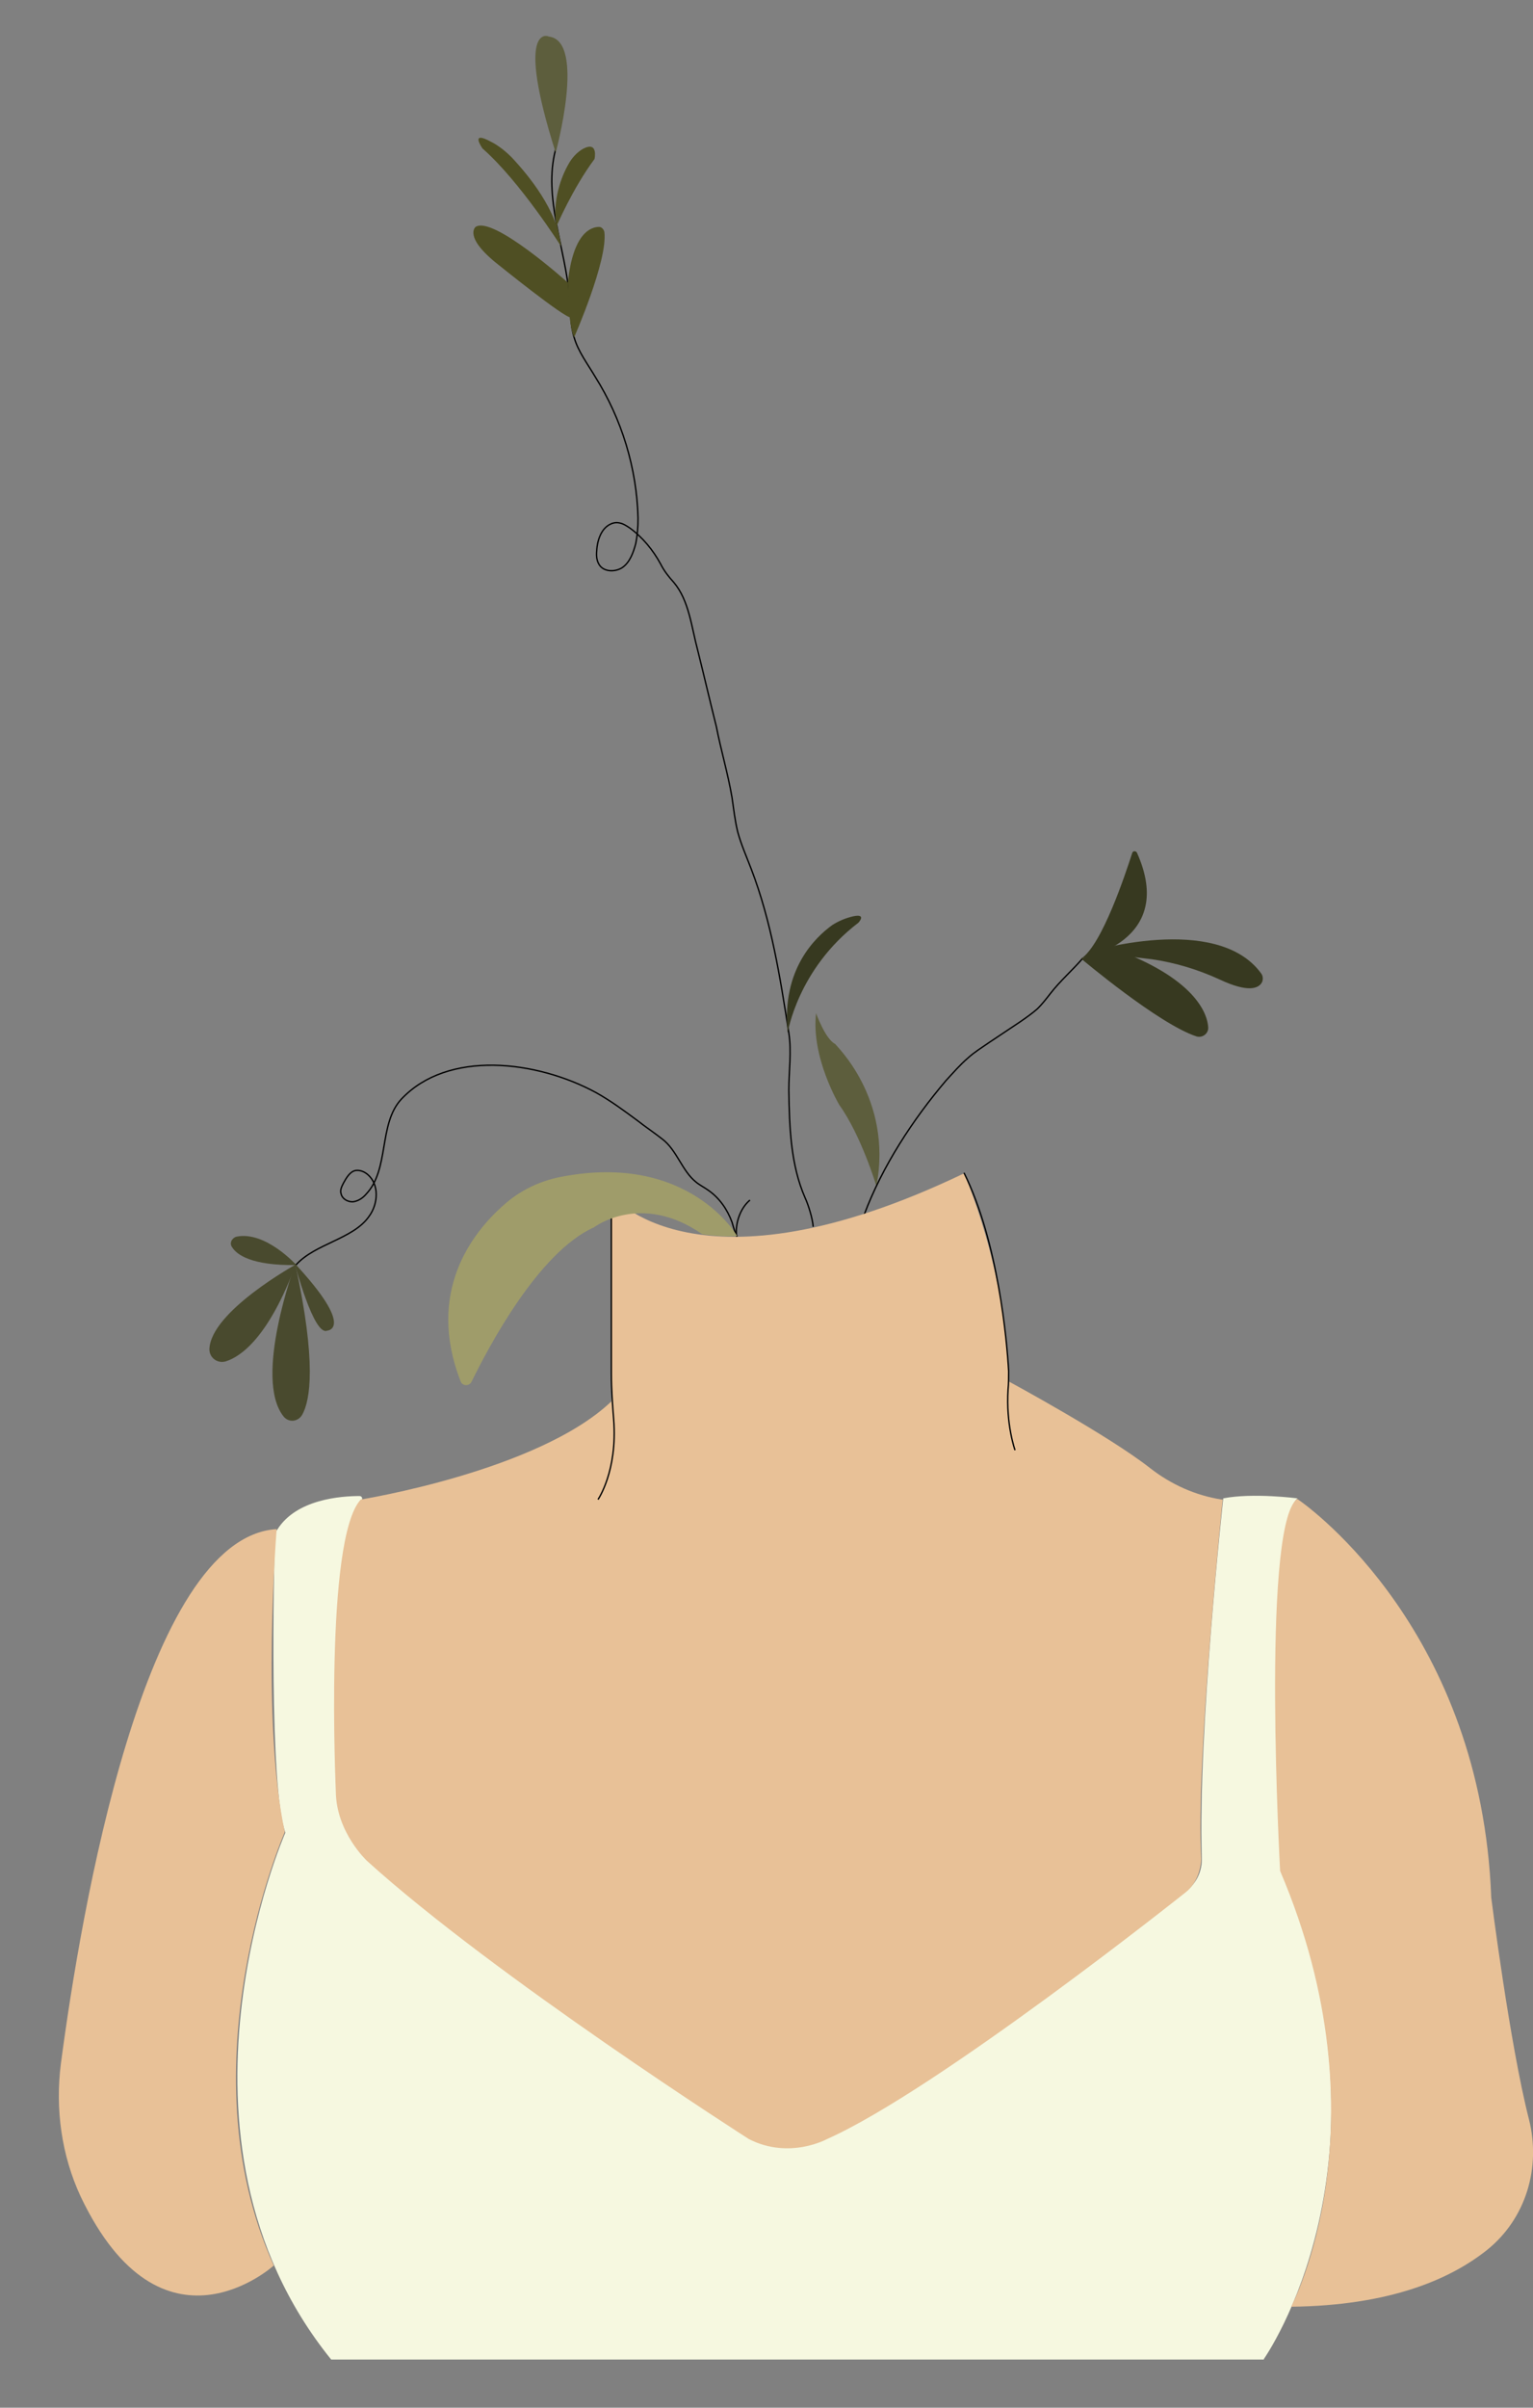 <?xml version="1.0" encoding="utf-8"?>
<!-- Generator: Adobe Illustrator 22.1.0, SVG Export Plug-In . SVG Version: 6.00 Build 0)  -->
<svg version="1.1" id="Layer_1" xmlns="http://www.w3.org/2000/svg" xmlns:xlink="http://www.w3.org/1999/xlink" x="0px" y="0px"
	 viewBox="0 0 264.3 414.9" style="enable-background:new 0 0 264.3 414.9;" xml:space="preserve">
<rect x="0" y="0" width="264.3" height="414.9" fill="#808080" stroke="none"/>
<style type="text/css">
	.st0{fill:#1B75BC;}
	.st1{fill:none;stroke:#000000;stroke-width:0.235;stroke-miterlimit:10;}
	.st2{fill:#5D5E3D;}
	.st3{fill:#F6F8E0;}
	.st4{fill:#E8C197;}
	.st5{fill:#9F9C6A;}
	.st6{fill:#494A2E;}
	.st7{fill:#373920;}
	.st8{fill:#4F4F23;}
</style>
<path class="st0" d="M995.9-431c0,0,0.4,1.2-2,3.6c-0.6,0.6-1.3,1-1.8,1.7c-0.5,0.8-0.7,1.7,0.3,2.1c0.9,0.4,1.9,0.1,2.5-0.6
	C996-425.5,997.3-427.9,995.9-431z"/>
<path class="st0" d="M992.9-464.1c0,0-1.2-0.1-2.9,2.9c-0.4,0.7-0.6,1.6-1.2,2.2c-0.6,0.7-1.4,1.1-2.1,0.3c-0.6-0.7-0.6-1.8-0.1-2.6
	C987.5-462.7,989.5-464.7,992.9-464.1z"/>
<path class="st0" d="M991.7-442.2c0,0,0,4.2-3.5,5.5C988.2-436.8,985.3-438.1,991.7-442.2z"/>
<path class="st1" d="M95.8,25.7c-2.2,8.4,1.7,17,2.4,25.7c0.2,2.3,0.1,4.6,0.8,6.8c0.7,2.4,2.3,4.5,3.6,6.7
	c4.6,7.3,7.2,15.8,7.4,24.4c0,1.5-0.1,2.9-0.4,4.4c-0.4,1.5-1,3.2-2.3,4.1c-1.2,0.8-3.2,0.8-4-0.5c-0.5-0.8-0.5-1.7-0.4-2.7
	c0.1-1.1,0.4-2.2,1-3.1c0.6-0.9,1.7-1.6,2.8-1.4c0.7,0.1,1.3,0.5,1.9,0.9c2.2,1.6,4,3.8,5.3,6.2c0.6,1.2,1.4,2.2,2.3,3.2
	c2.6,3.1,3,7.6,4.1,11.7c1.1,4.4,2.1,8.7,3.2,13.1c0.8,4.1,2,8.1,2.7,12.2c0.3,2,0.5,4,1,6c0.6,2.2,1.5,4.2,2.3,6.3
	c3.5,9.1,5,18.7,6.5,28.3c0.5,3.2,0,6.6,0,9.9c0.1,6.3,0.3,12.8,2.8,18.5c0.6,1.3,1.3,3.6,1.4,5"/>
<path class="st1" d="M51,218c1.7-1.9,4.2-3,6.5-4.1s4.8-2.3,6.2-4.4c1.5-2.1,1.7-5.4-0.3-7.1c-0.6-0.5-1.3-0.8-2.1-0.7
	c-1,0.2-1.6,1.3-2.1,2.2c-0.3,0.6-0.6,1.2-0.4,1.8c0.2,0.9,1.1,1.4,2,1.4c0.9-0.1,1.7-0.6,2.3-1.3c4.1-4.3,2.1-12.1,6.1-16.4
	c8-8.5,23.3-6.7,33.6-1.1c2.5,1.4,4.8,3.1,7.1,4.8c1.4,1.1,2.9,2.1,4.3,3.2c2.5,1.9,3.4,5.5,5.8,7.4c0.6,0.5,1.4,0.9,2.1,1.4
	c1.9,1.3,3.3,3.3,4.1,5.5c0.2,0.6,0.5,1.9,0.9,2.5"/>
<path class="st1" d="M129.3,206.8c-1.7,1.4-2.6,4.1-2.3,6.3"/>
<path class="st2" d="M151.1,204.4c0,0-2.6-8.7-6.4-14c0,0-4.9-8.2-4-15.8c0,0,1.6,4.5,3.3,5.3C143.9,180,154,189.2,151.1,204.4z"/>
<path class="st1" d="M186.7,165.1c-1.8,2.1-3.9,3.9-5.6,6.1c-0.7,0.9-1.4,1.8-2.2,2.6c-0.9,0.8-1.9,1.5-2.9,2.2
	c-1.8,1.2-3.6,2.4-5.4,3.6c-1.3,0.9-2.6,1.7-3.7,2.7c-1.4,1.2-2.6,2.6-3.8,3.9c-5.7,6.7-11,14.8-14.1,23.1"/>
<path class="st3" d="M217.9,406.5c0,0,24.1-34,2.9-84.3c0,0-2-60.2,2.9-64c0,0-7.7-1-12.8,0c0,0-4.4,40-3.7,61.9
	c0.1,2.3-0.9,4.4-2.7,5.8c-9.5,7.6-41.1,32.1-61.8,42.5c-4.8,2.4-10.5,2.1-15-0.8c-14.3-9.4-48-31.9-64.3-47.1
	c-3.3-3.1-5.3-7.4-5.4-11.9c-0.4-13.9-0.8-45.2,4.3-50.1c0.3-0.2,0.1-0.7-0.3-0.7c-3.1,0-10.9,0.5-14.2,5.8
	c-0.3,0.4-0.4,0.9-0.4,1.4c-0.2,5.8-1,43,1.8,50.8c0,0-23.1,52.5,7.9,90.8h153.8H217.9z"/>
<path class="st4" d="M10.5,355.6c3.4-25.8,14.3-90.7,37.2-92.1c0,0-2.7,33.1,1.4,52.2c0,0-17.6,40-1.9,74.7c0,0-19.3,17.5-33.3-11.9
	C10.6,371.4,9.5,363.4,10.5,355.6z"/>
<path class="st4" d="M223.8,258.4c2.5,1.7,31.6,23.1,33.3,68.6c0,0,3.2,25.3,6.5,38.2c2.1,8.3-0.5,17.1-7.2,22.5
	c-6.4,5.1-16.8,9.6-33.8,9.8c0,0,16.7-31.5-1.9-75.1c0,0-3.2-57.8,2.7-63.9C223.6,258.3,223.7,258.3,223.8,258.4z"/>
<path class="st4" d="M62.2,258.4c0,0,30.6-4.9,43.2-16.9v-35.6c0,0,14.5,18.5,60.8-3.7c0,0,7.2,16.1,7.8,35.9
	c0,0,17.2,9.3,24.3,14.9c3.6,2.8,7.8,4.7,12.3,5.4l0.2,0c0,0-4.7,45.6-3.7,61.9c0,0,0,3.7-2.7,5.8c0,0-42.7,34-61.8,42.5
	c0,0-6.5,3.6-13.5,0c0,0-43.7-27.9-65.8-47.9c0,0-5.3-4.9-5.4-11.9C57.9,308.5,55.9,265.2,62.2,258.4z"/>
<path class="st1" d="M103.1,258.4c0,0,3.4-4.9,2.7-13.8c-0.2-2.6-0.4-5.2-0.4-7.8c0-8.8,0-27.3,0-30.9"/>
<path class="st1" d="M175,249.9c0,0-1.6-4.4-1.2-10.5c0.1-1,0.1-2.1,0.1-3.1c-0.3-5.3-1.8-22.3-7.7-34.2"/>
<path class="st5" d="M79.4,238c0.3,0.9,1.5,0.9,1.9,0.1c2.9-5.9,11.5-22.3,21.1-26.6c0,0,8.1-6.2,18.7,1.2c0,0,3.6,0.5,6,0.3
	c0,0-8.3-14.5-30.4-10.2c-3.6,0.7-7,2.3-9.8,4.8C81.2,212.6,73.5,222.8,79.4,238z"/>
<path class="st6" d="M50.9,217.8c0,0-7.3,19.7-2,26.3c0.9,1.1,2.5,0.9,3.2-0.3C53.5,241.3,54.6,234.8,50.9,217.8z"/>
<path class="st6" d="M51,217.9c0,0-14.7,8.1-14.9,14.6c0,1.5,1.4,2.5,2.8,2.1C41.5,233.8,46.3,230.5,51,217.9z"/>
<path class="st6" d="M50.8,217.7c0,0,3.3,12.6,5.6,11.6C56.4,229.3,61.4,229.1,50.8,217.7z"/>
<path class="st6" d="M51.1,218c0,0-5.3-5.9-10.3-4.9c-0.8,0.2-1.3,1.1-0.8,1.8C40.8,216.2,43.3,218.1,51.1,218z"/>
<path class="st7" d="M195.2,147c-1.2,3.7-5.2,15.8-8.8,18.2c0,0,16.6-2.8,9.6-18.3C195.8,146.6,195.3,146.6,195.2,147z"/>
<path class="st7" d="M186.4,165.2c0,0,13.4,11.3,19.9,13.4c1,0.3,2.1-0.5,2-1.6c-0.2-3-3.2-9.1-17.7-14
	C190.6,163,188.8,164.7,186.4,165.2z"/>
<path class="st7" d="M187.5,164.1c0,0,22.2-6.9,29.9,3.6c0.4,0.5,0.4,1.2,0.1,1.7c-0.6,0.9-2.3,1.7-7.2-0.6
	c-3.7-1.7-7.6-2.9-11.7-3.5C195.9,165,192.1,164.5,187.5,164.1z"/>
<path class="st2" d="M95.8,26.3c0,0,5.3-19.3-1.2-20C94.6,6.2,88.7,3.9,95.8,26.3z"/>
<path class="st8" d="M96.7,42.4c0,0-7.1-11.2-13.5-16.8c0,0-2.3-3.2,1.4-1.2c1.4,0.7,2.6,1.7,3.7,2.8C91,30.1,96.2,36.3,96.7,42.4z"
	/>
<path class="st1" d="M140.1,210.3"/>
<path class="st7" d="M135.8,178c0,0,1.7-11,12.2-19c0,0,1.5-1.6-0.9-1.1c-1.3,0.3-2.5,0.8-3.6,1.5C140.6,161.5,134.7,167,135.8,178z
	"/>
<path class="st8" d="M99,58.1c0,0,5.8-13.2,5.2-18.1c-0.1-0.5-0.5-0.9-0.9-0.9c-1.4,0-4.5,1-5.4,9.6c0,0,0.1,2.8,0.3,5.1
	C98.1,53.8,98.4,57.2,99,58.1z"/>
<path class="st8" d="M97.9,48.7c0,0-12.9-11.6-15.9-9.6c0,0-2.2,1.7,3.9,6.5c0,0,11.4,9.2,12.5,9.1L97.9,48.7z"/>
<path class="st8" d="M95.9,39.1c0,0,2.8-6.6,6.6-11.7c0,0,0.7-3.1-1.9-1.8c-1.1,0.6-2,1.6-2.6,2.7C96.8,30.4,95.2,34.5,95.9,39.1z"
	/>
<path class="st8" d="M96.7,42.4l0.1,0.4c0,0-0.7-4-0.8-4.1l-0.3,0.4L96.7,42.4z"/>
</svg>
